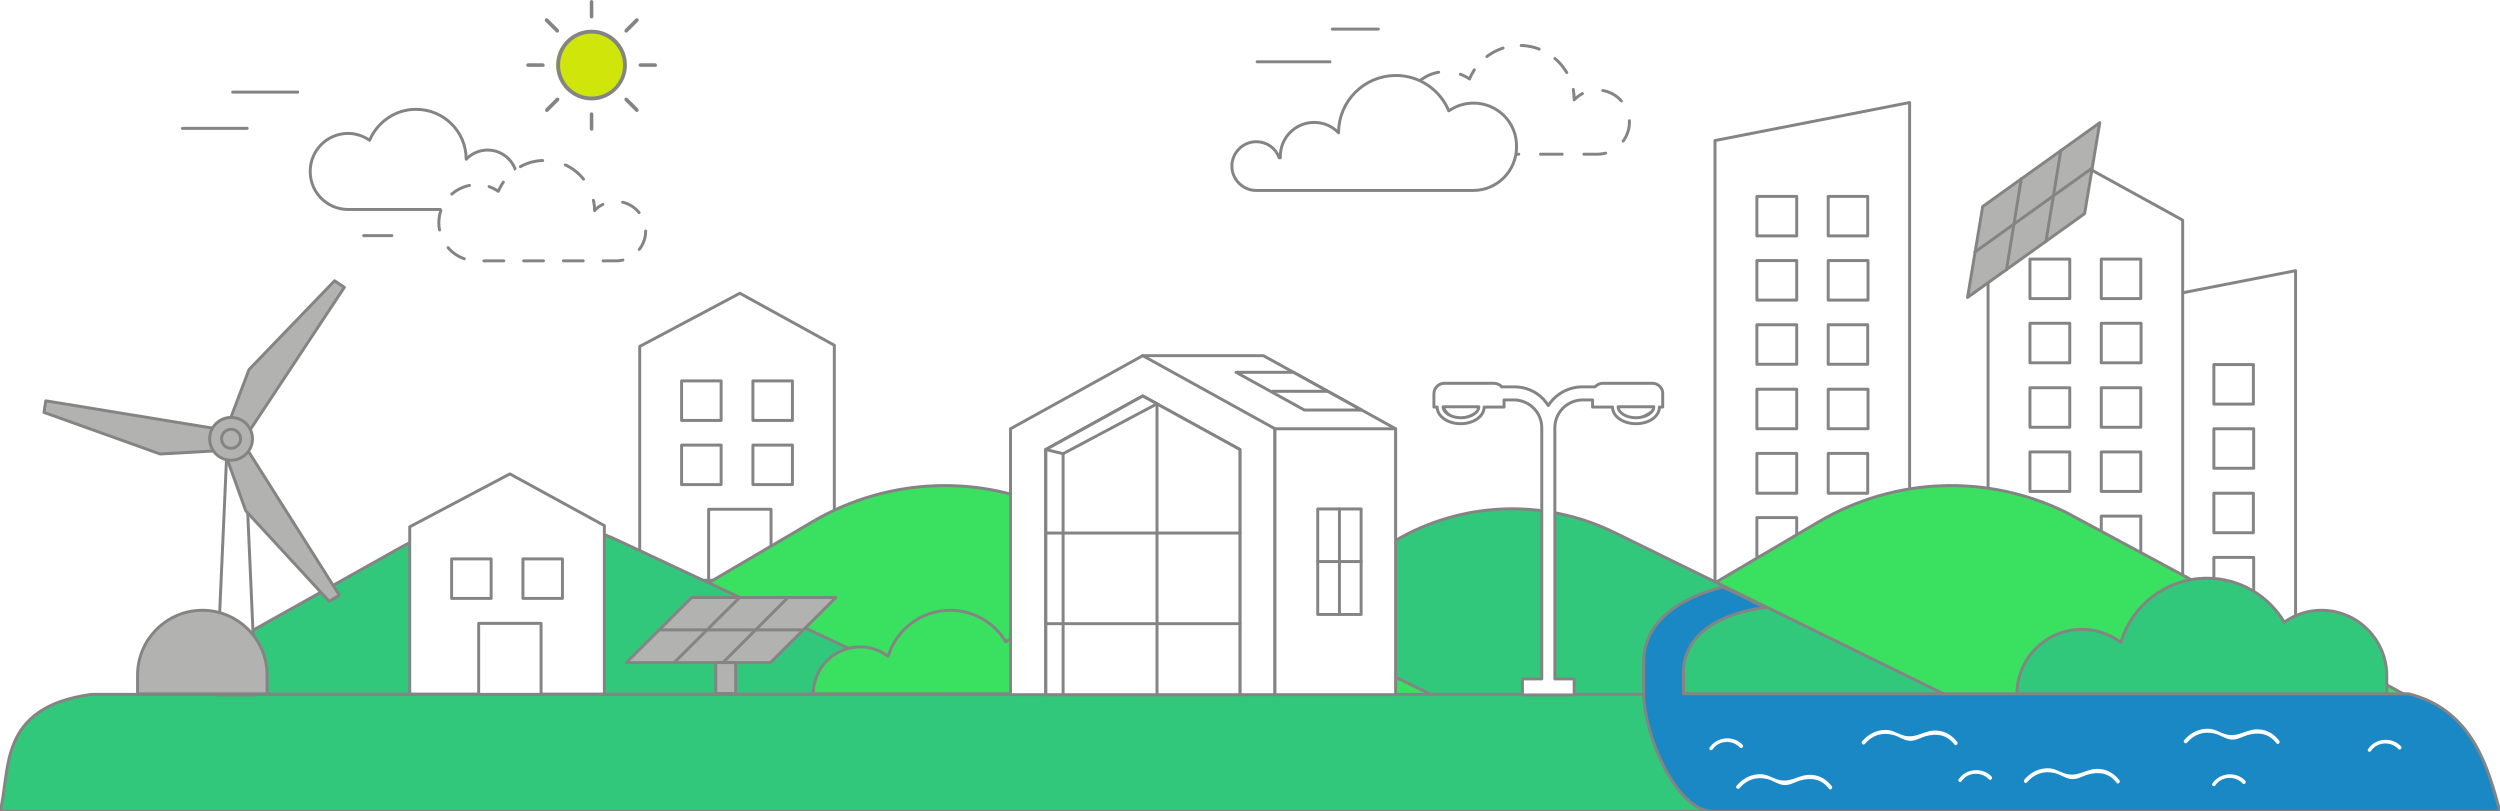 <?xml version="1.0" encoding="utf-8"?>
<!-- Generator: Adobe Illustrator 21.0.0, SVG Export Plug-In . SVG Version: 6.00 Build 0)  -->
<svg version="1.1" id="Warstwa_1" xmlns="http://www.w3.org/2000/svg" xmlns:xlink="http://www.w3.org/1999/xlink" x="0px" y="0px"
	 viewBox="0 0 841.4 273.1" style="enable-background:new 0 0 841.4 273.1;" xml:space="preserve">
<style type="text/css">
	.st00 {
        display: none;
    }

    .st01 {
        display: inline;
        fill: #E8FCFA;
    }

    .st02 {
        fill: #FFF;
        stroke: #848484;
        stroke-linecap: round;
        stroke-linejoin: round;
        stroke-miterlimit: 10;
    }

    .st03 {
        fill: #FFFFFF;
        stroke: #848484;
        stroke-linecap: round;
        stroke-linejoin: round;
        stroke-miterlimit: 10;
    }

    .st04 {
        fill: #3AE060;
        stroke: #848484;
        stroke-linecap: round;
        stroke-linejoin: round;
        stroke-miterlimit: 10;
    }

    .st5 {
        fill: #31C87B;
        stroke: #848484;
        stroke-linecap: round;
        stroke-linejoin: round;
        stroke-miterlimit: 10;
    }

    .st6 {
        fill: #B2B2B1;
        stroke: #848484;
        stroke-linecap: round;
        stroke-linejoin: round;
        stroke-miterlimit: 10;
    }

    .st7 {
        fill: none;
        stroke: #848484;
        stroke-linecap: round;
        stroke-linejoin: round;
        stroke-miterlimit: 10;
    }

    .st8 {
        fill: #FFFFFF;
    }

    .st9 {
        fill: none;
        stroke: #848484;
        stroke-linecap: round;
        stroke-linejoin: round;
    }

    .st10 {
        fill: none;
        stroke: #848484;
        stroke-linecap: round;
        stroke-linejoin: round;
        stroke-dasharray: 7.852, 7.852;
    }

    .st11 {
        fill: none;
        stroke: #848484;
        stroke-linecap: round;
        stroke-linejoin: round;
        stroke-dasharray: 6.686, 6.686;
    }

    .st12 {
        fill: none;
        stroke: #848484;
        stroke-linecap: round;
        stroke-linejoin: round;
        stroke-dasharray: 6.196, 6.196;
    }

    .st13 {
        fill: none;
        stroke: #848484;
        stroke-linecap: round;
        stroke-linejoin: round;
        stroke-dasharray: 7.312, 7.312;
    }

    .st14 {
        fill: #B2B2B1;
        stroke: #848484;
        stroke-miterlimit: 10;
    }

    .st15 {
        fill: #848484;
    }

    .st16 {
        fill: #1A88C4;
        stroke: #848484;
        stroke-linecap: round;
        stroke-linejoin: round;
        stroke-miterlimit: 10;
    }

    .st17 {
        fill: #D0E50A;
    }
	[data-window='window1'] {
        fill: #FFF;
		animation: animate_window 5s infinite 0s;
    }
	[data-window='window2'] {
		fill: #FFF;
		animation: animate_window 6s infinite 4s;
	}
	[data-window='window3'] {
		fill: #FFF;
		animation: animate_window 7s infinite 8s;
	}
	[data-window='window4'] {
		fill: #FFF;
		animation: animate_window 5s infinite 4s;
	}
	[data-window='window5'] {
		fill: #FFF;
		animation: animate_window 6s infinite 8s;
	}
	[data-window='window6'] {
		fill: #FFF;
		animation: animate_window 7s infinite 4s;
	}

	@keyframes animate_window {
		0% {
			fill: #FFF
		}
		10% {
			fill: #D0E50A;
		}
		90% {
			fill: #D0E50A
		}
		100% {
			fill: #FFF
		}
	}


</style>
<g id="Background" class="st00">
	<rect id="XMLID_14_" x="-15.1" y="-255.6" class="st01" width="800" height="800"/>
</g>
<path class="st02" data-window="window4" d="M485.3,134.5h13.5l0.8,2.5c0,0-9.6,8.7-13.9,0L485.3,134.5z"/>
<path class="st02" data-window="window4" d="M543.3,134.8h13.5l0.8,2.5c0,0-9.6,8.7-13.9,0L543.3,134.8z"/>
<g>
	<polygon class="st03" points="642.7,241.4 577.2,241.4 577.2,47.3 642.7,34.5 	"/>
	<g>
		<rect data-window="window5" x="591.3" y="109.3" class="st02" width="13.4" height="13.3"/>
		<rect data-window="window5" x="615.3" y="109.3" class="st02" width="13.3" height="13.3"/>
	</g>
	<g>
		<rect data-window="window5" x="591.3" y="131" class="st02" width="13.4" height="13.3"/>
		<rect data-window="window5" x="615.3" y="131" class="st02" width="13.4" height="13.3"/>
	</g>
	<g>
		<rect data-window="window5" x="591.3" y="152.6" class="st02" width="13.4" height="13.4"/>
		<rect data-window="window5" x="615.3" y="152.6" class="st02" width="13.3" height="13.4"/>
	</g>
	<g>
		<rect data-window="window5" x="591.3" y="66.1" class="st02" width="13.4" height="13.3"/>
		<rect data-window="window5" x="615.3" y="66.1" class="st02" width="13.3" height="13.3"/>
	</g>
	<g>
		<rect data-window="window5" x="591.3" y="87.7" class="st02" width="13.4" height="13.3"/>
		<rect data-window="window5" x="615.3" y="87.7" class="st02" width="13.4" height="13.3"/>
	</g>
	<g>
		<rect data-window="window5" x="591.3" y="174.2" class="st02" width="13.4" height="13.3"/>
		<rect data-window="window5" x="615.3" y="174.2" class="st02" width="13.3" height="13.3"/>
	</g>
	<g>
		<rect data-window="window5" x="591.3" y="195.9" class="st02" width="13.4" height="13.3"/>
		<rect data-window="window5" x="615.3" y="195.9" class="st02" width="13.3" height="13.3"/>
	</g>
	<g>
		<rect data-window="window5" x="600.5" y="217.5" class="st03" width="21" height="23.9"/>
	</g>
</g>
<g>
	<rect x="721.1" y="213.2" class="st03" width="13.4" height="13.4"/>
	<rect x="745.1" y="213.2" class="st03" width="13.3" height="13.4"/>
</g>
<g>
	<path class="st03" d="M740.2,266.7c10.5-0.2,21.6,0,32.4,1.6V91.1l-65.5,12.8v165.9C717.9,267.6,729.3,266.9,740.2,266.7z"/>
	<rect data-window="window6" x="745.1" y="166" class="st02" width="13.3" height="13.3"/>
	<rect data-window="window6" x="745.1" y="187.6" class="st02" width="13.4" height="13.3"/>
	<rect data-window="window6" x="745.1" y="122.7" class="st02" width="13.3" height="13.3"/>
	<rect data-window="window6" x="745.1" y="144.3" class="st02" width="13.4" height="13.3"/>
</g>
<g>
	<rect x="721.1" y="234.8" class="st03" width="13.4" height="13.3"/>
	<rect x="745.1" y="234.8" class="st03" width="13.3" height="13.3"/>
</g>
<g>
	<rect x="721.1" y="256.5" class="st03" width="13.4" height="13.3"/>
	<rect x="745.1" y="256.5" class="st03" width="13.3" height="13.3"/>
</g>
<g>
	<polygon class="st03" points="734.6,219.2 669.1,219.2 669.1,74.5 702.8,56.6 734.6,74.1 	"/>
	<g>
		<rect data-window="window6" x="683.2" y="87.2" class="st02" width="13.4" height="13.3"/>
		<rect data-window="window6" x="707.2" y="87.2" class="st02" width="13.3" height="13.3"/>
	</g>
	<g>
		<rect data-window="window6" x="683.2" y="108.8" class="st02" width="13.4" height="13.3"/>
		<rect data-window="window6" x="707.2" y="108.8" class="st02" width="13.4" height="13.3"/>
	</g>
	<g>
		<rect data-window="window6" x="683.2" y="130.5" class="st02" width="13.4" height="13.3"/>
		<rect data-window="window6" x="707.2" y="130.5" class="st02" width="13.3" height="13.3"/>
	</g>
	<g>
		<rect data-window="window6" x="683.2" y="152.1" class="st02" width="13.4" height="13.3"/>
		<rect data-window="window6" x="707.2" y="152.1" class="st02" width="13.3" height="13.3"/>
	</g>
	<g>
		<rect data-window="window6" x="683.2" y="173.7" class="st02" width="13.4" height="13.3"/>
		<rect data-window="window6" x="707.2" y="173.7" class="st02" width="13.3" height="13.3"/>
	</g>
	<g>
		<rect data-window="window6" x="692.3" y="195.4" class="st03" width="21" height="23.9"/>
	</g>
</g>
<path id="XMLID_44_" class="st04" d="M513.3,233.7l99-58.2c25.4-14.9,56.5-16.1,83-3.1l114.1,61.4L513.3,233.7L513.3,233.7z"/>
<path id="XMLID_13_" class="st5" d="M381.5,233.7l88-51.7c22.6-13.3,50.3-14.3,73.8-2.8l111.2,54.5H381.5z"/>
<path id="XMLID_71_" class="st5" d="M781.3,205.4c-4.7,0-9,1.5-12.5,4c-5.3-8.9-15-14.8-26-14.8c-13.7,0-25.3,9.1-29,21.6
	c-3.7-2.7-8.2-4.4-13.1-4.4c-12.1,0-21.9,9.8-21.9,21.9l0,0h33.7h10.1h36.9h13.6h30.2v-6.4C803.2,215.2,793.4,205.4,781.3,205.4z"/>
<g>
	<polygon id="XMLID_94_" class="st6" points="662.2,100.1 667.3,69.5 706.7,41.3 701.6,71.9 	"/>
	<g id="XMLID_88_">
		<line id="XMLID_93_" class="st7" x1="688.6" y1="81.2" x2="693.6" y2="50.6"/>
		<line id="XMLID_89_" class="st7" x1="675.3" y1="90.8" x2="680.3" y2="60.1"/>
	</g>
	<line id="XMLID_87_" class="st7" x1="704.1" y1="56.6" x2="664.7" y2="84.8"/>
</g>
<path id="XMLID_130_" class="st03" d="M164.1,50.5c-2.8,0-5.4,1.2-7.2,3.1c0-9.3-7.5-16.8-16.9-16.8c-7,0-13,4.3-15.6,10.4
	c-2.1-1.4-4.6-2.3-7.2-2.3c-7.1,0-12.8,5.7-12.8,12.8c0,7.1,5.7,12.8,12.8,12.8H164c5.5,0,10-4.5,10-10
	C174.1,55,169.6,50.5,164.1,50.5z"/>
<g id="XMLID_2_">
	<path class="st8" d="M207.3,67.8c-2.8,0-5.4,1.2-7.2,3.1c0-9.3-7.5-16.8-16.9-16.8c-7,0-13,4.3-15.6,10.4c-2.1-1.4-4.6-2.3-7.2-2.3
		c-7.1,0-12.8,5.7-12.8,12.8c0,7.1,5.7,12.8,12.8,12.8h46.8c5.5,0,10-4.5,10-10S212.8,67.8,207.3,67.8z"/>
	<g>
		<path class="st9" d="M202.9,68.8c-1.1,0.5-2,1.2-2.8,2.1c0-1.2-0.1-2.4-0.4-3.5"/>
		<path class="st10" d="M196.4,60.3c-3.1-3.9-7.8-6.3-13.2-6.3c-4.4,0-8.3,1.7-11.3,4.4"/>
		<path class="st9" d="M169.4,61.3c-0.7,1-1.2,2-1.7,3.1c-1-0.7-2-1.2-3.1-1.6"/>
		<path class="st11" d="M158,62.4c-5.9,1.2-10.3,6.3-10.3,12.6c0,7.1,5.7,12.8,12.8,12.8h46.8c5.5,0,10-4.5,10-10s-4.5-10-10-10
			c-0.4,0-0.8,0-1.2,0.1"/>
	</g>
</g>
<g id="XMLID_8_">
	<path class="st8" d="M537.6,30.3c-3.1,0-5.8,1.3-7.8,3.3c0-10.1-8.2-18.3-18.3-18.3c-7.6,0-14.2,4.7-16.9,11.3
		c-2.2-1.5-5-2.5-7.9-2.5c-7.7,0-13.9,6.2-13.9,13.9c0,7.7,6.2,13.9,13.9,13.9h51c6,0,10.8-4.9,10.8-10.8
		C548.5,35.1,543.6,30.3,537.6,30.3z"/>
	<g>
		<path class="st9" d="M532.6,31.5c-1,0.5-2,1.3-2.8,2.1c0-1.2-0.1-2.4-0.3-3.5"/>
		<path class="st12" d="M527.3,24.4c-3.2-5.4-9.1-9.1-15.8-9.1c-5.3,0-10,2.2-13.4,5.8"/>
		<path class="st9" d="M496.2,23.5c-0.6,1-1.2,2-1.6,3.1c-1-0.7-2-1.2-3.1-1.6"/>
		<path class="st13" d="M484.2,24.3c-6.5,1.1-11.5,6.9-11.5,13.7c0,7.7,6.2,13.9,13.9,13.9h51c6,0,10.8-4.9,10.8-10.8
			c0-6-4.9-10.8-10.8-10.8c-0.5,0-1.1,0-1.6,0.1"/>
	</g>
</g>
<path id="XMLID_159_" class="st03" d="M495.9,34.7c-3.1,0-5.9,1-8.3,2.6c-2.9-7-9.8-11.9-17.8-11.9c-10.6,0-19.3,8.6-19.3,19.3
	c-2.1-2.2-5-3.5-8.2-3.5c-6.3,0-11.4,5.1-11.4,11.4c0,0.2,0,0.3,0,0.5h-0.4c-1.1-3.2-4.1-5.4-7.7-5.4c-4.5,0-8.2,3.7-8.2,8.2
	s3.7,8.2,8.2,8.2h19.4h14.6h39c8.1,0,14.6-6.6,14.6-14.6C510.6,41.2,504,34.7,495.9,34.7z"/>
<line id="XMLID_160_" class="st7" x1="447.6" y1="20.8" x2="423.1" y2="20.8"/>
<line id="XMLID_161_" class="st7" x1="463.9" y1="9.8" x2="448.4" y2="9.8"/>
<line id="XMLID_162_" class="st7" x1="100.2" y1="31" x2="78.3" y2="31"/>
<line id="XMLID_1_" class="st7" x1="83.2" y1="43.2" x2="61.4" y2="43.2"/>
<line id="XMLID_164_" class="st7" x1="131.9" y1="79.3" x2="122.4" y2="79.3"/>
<g>
	<polygon class="st03" points="280.8,195.3 215.3,195.3 215.3,116.6 249,98.7 280.8,116.2 	"/>
	<g>
		<rect data-window="window2" x="229.4" y="128.2" class="st02" width="13.3" height="13.3"/>
		<rect data-window="window2" x="253.4" y="128.2" class="st02" width="13.3" height="13.3"/>
	</g>
	<g>
		<rect data-window="window2" x="229.4" y="149.8" class="st02" width="13.3" height="13.3"/>
		<rect data-window="window2" x="253.4" y="149.8" class="st02" width="13.3" height="13.3"/>
	</g>
	<g>
		<rect x="238.5" y="171.4" class="st03" width="21" height="23.9"/>
	</g>
</g>
<path id="XMLID_99_" class="st04" d="M174.6,233.7l99-58.2c25.4-14.9,56.5-16.1,83-3.1l125.1,61.4L174.6,233.7L174.6,233.7z"/>
<path id="XMLID_95_" class="st5" d="M0,273.1h609.2v-39.4H30.8C-1.2,238,3.7,259.6,0,273.1z"/>
<path id="XMLID_98_" class="st5" d="M46.8,233.6l87.6-49.1c22.4-12.6,50-13.6,73.4-2.7l110.7,51.8L46.8,233.6L46.8,233.6z"/>
<polygon id="XMLID_5_" class="st03" points="82.5,153 76.3,153 72.7,233.9 86.1,233.9 "/>
<g id="XMLID_17_">
	<polygon id="XMLID_49_" class="st6" points="83.9,145.1 115.9,96.7 112.6,94.5 83.8,124.4 77.5,141 	"/>
	<polygon id="XMLID_50_" class="st6" points="72.8,144.3 15.4,134.9 14.8,138.8 53.9,152.8 71.6,151.8 	"/>
	<polygon id="XMLID_48_" class="st6" points="83.1,151.1 114.2,200.3 110.8,202.4 82.7,171.9 76.7,155.2 	"/>
	
		<ellipse id="XMLID_15_" transform="matrix(0.552 -0.834 0.834 0.552 -88.356 131.043)" class="st6" cx="77.8" cy="147.7" rx="7.2" ry="7.2"/>
	
		<ellipse id="XMLID_47_" transform="matrix(0.552 -0.834 0.834 0.552 -88.356 131.043)" class="st14" cx="77.8" cy="147.7" rx="3.2" ry="3.2"/>
</g>
<path id="XMLID_52_" class="st6" d="M68.1,205.4L68.1,205.4c-12,0-21.8,9.8-21.8,21.8v6.3h43.6v-6.3
	C89.9,215.2,80.1,205.4,68.1,205.4z"/>
<path id="XMLID_67_" class="st04" d="M347.5,213.2c-3.4,0-6.5,1.1-9,2.8c-3.8-6.4-10.8-10.6-18.7-10.6c-9.9,0-18.2,6.6-20.9,15.5
	c-2.6-2-5.9-3.2-9.4-3.2c-8.7,0-15.8,7.1-15.8,15.8l0,0h24.2h7.2h26.5h9.8h21.7v-4.6C363.3,220.3,356.2,213.2,347.5,213.2z"/>
<g id="XMLID_81_">
	<polygon id="XMLID_78_" class="st6" points="281.3,201.1 259.3,223 210.8,223 232.8,201.1 	"/>
	<g id="XMLID_64_">
		<line id="XMLID_79_" class="st7" x1="248.9" y1="201.1" x2="226.9" y2="223"/>
		<line id="XMLID_80_" class="st7" x1="265.2" y1="201.1" x2="243.3" y2="223"/>
	</g>
	<line id="XMLID_82_" class="st7" x1="221.8" y1="212" x2="270.3" y2="212"/>
	<rect id="XMLID_83_" x="240.9" y="223" class="st6" width="6.7" height="10.4"/>
</g>
<g>
	<polygon id="XMLID_104_" class="st03" points="425.2,119.7 384.6,119.7 384.6,142.1 380.7,144.3 380.7,233.8 469.7,233.8
		469.7,144.3 	"/>
	<polygon id="XMLID_26_" class="st03" points="429.1,233.8 340.1,233.8 340.1,144.3 384.6,119.7 429.1,144.3 	"/>
	<rect id="XMLID_84_" x="429.1" y="144.3" class="st03" width="40.6" height="89.5"/>
	<g id="XMLID_29_">
		<polygon id="XMLID_97_" class="st02" points="352,233.8 352,151.3 384.6,133.3 417.3,151.3 417.3,233.8 		"/>
		<polygon data-window="window3" id="XMLID_96_" class="st02" points="352,233.8 352,151.3 384.6,133.3 417.3,151.3 417.3,233.8 		"/>
	</g>
	<rect id="XMLID_100_" x="352" y="151.3" class="st03" width="5.8" height="82.5"/>
	<polygon id="XMLID_101_" class="st03" points="352,151.3 357.8,152.7 389.4,135.9 384.6,133.3 	"/>
	<line id="XMLID_105_" class="st7" x1="352" y1="179.4" x2="417.3" y2="179.4"/>
	<line id="XMLID_107_" class="st7" x1="352" y1="209.9" x2="417.3" y2="209.9"/>
	<line id="XMLID_108_" class="st7" x1="389.4" y1="135.9" x2="389.4" y2="233.8"/>
	<rect id="XMLID_116_"  data-window="window3" x="443.5" y="171.3" class="st02" width="14.6" height="35.5"/>
	<line id="XMLID_141_" class="st7" x1="443.5" y1="189" x2="458.1" y2="189"/>
	<line id="XMLID_142_" class="st7" x1="450.8" y1="171.3" x2="450.8" y2="206.8"/>
	<polygon id="XMLID_143_"  data-window="window3" class="st02" points="435.3,125.3 458.2,138 439,138 416,125.3 	"/>
	<line id="XMLID_144_" class="st7" x1="428.2" y1="131.7" x2="446.7" y2="131.7"/>
</g>
<g>
	<polygon class="st03" points="203.4,233.6 137.9,233.6 137.9,177.3 171.6,159.5 203.4,176.9 	"/>
	<g>
		<rect data-window="window1" x="152" y="188.1" class="st02" width="13.3" height="13.3"/>
		<rect data-window="window1" x="176" y="188.1" class="st02" width="13.3" height="13.3"/>
	</g>
	<g>
		<rect x="161.1" y="209.8" class="st03" width="21" height="23.9"/>
	</g>
</g>
<path class="st03" d="M556.1,129h-16.6c-1.1,0-2,0.5-2.7,1.2h-4.2c-0.1,0-0.3,0-0.4,0c-3.6,0.1-6.9,1.6-9.4,4.1
	c-0.7,0.7-1.2,1.4-1.7,2.2c-0.5-0.8-1.1-1.5-1.7-2.2c-2.5-2.6-5.8-4-9.4-4.1c-0.1,0-0.3,0-0.4,0h-4.2c-0.6-0.8-1.6-1.2-2.7-1.2
	h-16.6c-1.9,0-3.5,1.6-3.5,3.5v4.5h1.1c0,3.1,3.5,5.6,7.9,5.6s7.9-2.5,7.9-5.6h6.7v-2.4h3.3c0.1,0,0.2,0,0.3,0
	c5.1,0.2,9.1,4.3,9.1,9.4v84.5h-6.5v5.4h17.4v-5.4h-6.5V144c0-5.1,4-9.2,9.1-9.4c0.1,0,0.2,0,0.3,0h3.3v2.4h6.7
	c0,3.1,3.5,5.6,7.9,5.6c4.5,0,7.9-2.5,7.9-5.6h1.1v-4.5C559.7,130.6,558.1,129,556.1,129z M491.7,140.6c-3.3,0-6-1.7-6-3.7h12
	C497.7,138.9,494.9,140.6,491.7,140.6z M550.6,140.6c-3.3,0-6-1.7-6-3.7h12C556.6,138.9,553.9,140.6,550.6,140.6z"/>
<g>
	<g>
		<path class="st15" d="M780.1,261.4c2.5-2.9,5.7-4,9.4-3.1c2,0.5,3.5,1.8,5.5,2s3.6-0.9,5.5-1.5c3.9-1.1,7.3-0.5,9.8,2.8
			c0.5,0.6,1.4-0.3,0.9-0.9c-1.7-2.2-3.9-3.6-6.7-3.8c-4.2-0.4-7,2.9-11.4,1.6c-2.6-0.8-3.9-2.1-6.9-1.8c-2.9,0.3-5.2,1.7-7,3.8
			C778.7,261.1,779.6,262,780.1,261.4L780.1,261.4z"/>
	</g>
</g>
<g>
	<path class="st8" d="M555.9,229.5c0.2,2.6-1.3,4.3,0.9,7.6c0.8-1.6,1.3-3.3,1.4-5.1c1.1,1.8,2.2,3.6,3.3,5.4
		c0.4-1.6,0.8-3.2,1.2-4.9c0.6,0.6,0.7,0.6,1.2,1.2"/>
	<g>
		<path class="st8" d="M554,229.5c0.1,1.3-0.3,2.6-0.3,3.9c0,1.7,0.6,3.2,1.4,4.7c0.7,1.1,2.6,1.3,3.2,0c1-1.9,1.5-3.9,1.7-6
			c-1.2,0.3-2.3,0.6-3.5,0.9c1.1,1.8,2.2,3.6,3.3,5.4c0.8,1.3,3,1.2,3.4-0.4s0.8-3.2,1.2-4.9c-1,0.3-2.1,0.6-3.1,0.8
			c0.4,0.4,0.8,0.8,1.2,1.2c1.7,1.8,4.3-0.9,2.7-2.7c-0.4-0.4-0.8-0.8-1.2-1.2c-1-1-2.8-0.5-3.1,0.8c-0.4,1.6-0.8,3.2-1.2,4.9
			c1.1-0.1,2.3-0.3,3.4-0.4c-1.1-1.8-2.2-3.6-3.3-5.4c-1-1.6-3.4-0.9-3.5,0.9c-0.1,1.5-0.5,2.8-1.1,4.2c1.1,0,2.2,0,3.2,0
			c-0.7-1.1-1-2.1-0.9-3.4c0.1-1.1,0.3-2.1,0.3-3.2C557.7,227.1,553.9,227,554,229.5L554,229.5z"/>
	</g>
</g>
<g>
	<path class="st16" d="M841.4,273.1H576.7c-6.5,0-12.3-6.6-16.6-14.9c-4.2-8.2-6.9-18.1-6.9-24.6v-11c0-19.9,26.8-25,26.8-25
		l14.2,6.9c0,0-26.3,2.1-27.6,20.6v8.4h244C832.8,239,837.6,259.6,841.4,273.1z"/>
	<g>
		<g>
			<path class="st8" d="M627.6,250.4c2.5-2.9,5.7-4,9.4-3.1c2,0.5,3.5,1.8,5.5,2s3.6-0.9,5.5-1.5c3.9-1.1,7.3-0.5,9.8,2.8
				c0.5,0.6,1.4-0.3,0.9-0.9c-1.7-2.2-3.9-3.6-6.7-3.8c-4.2-0.4-7,2.9-11.4,1.6c-2.6-0.8-3.9-2.1-6.9-1.8c-2.9,0.3-5.2,1.7-7,3.8
				C626.2,250.1,627.1,251,627.6,250.4L627.6,250.4z"/>
		</g>
	</g>
	<g>
		<g>
			<path class="st8" d="M585.4,265.3c2.5-2.9,5.7-4,9.4-3.1c2,0.5,3.5,1.8,5.5,2s3.6-0.9,5.5-1.5c3.9-1.1,7.3-0.5,9.8,2.8
				c0.5,0.6,1.4-0.3,0.9-0.9c-1.7-2.2-3.9-3.6-6.7-3.8c-4.2-0.4-7,2.9-11.4,1.6c-2.6-0.8-3.9-2.1-6.9-1.8c-2.9,0.3-5.2,1.7-7,3.8
				C583.9,265,584.8,265.9,585.4,265.3L585.4,265.3z"/>
		</g>
	</g>
	<g>
		<g>
			<path class="st8" d="M682.2,263.3c2.5-2.9,5.7-4,9.4-3.1c2,0.5,3.5,1.8,5.5,2s3.6-0.9,5.5-1.5c3.9-1.1,7.3-0.5,9.8,2.8
				c0.5,0.6,1.4-0.3,0.9-0.9c-1.7-2.2-3.9-3.6-6.7-3.8c-4.2-0.4-7,2.9-11.4,1.6c-2.6-0.8-3.9-2.1-6.9-1.8c-2.9,0.3-5.2,1.7-7,3.8
				C680.8,263.1,681.7,264,682.2,263.3L682.2,263.3z"/>
		</g>
	</g>
	<g>
		<g>
			<path class="st8" d="M736,250c2.5-2.9,5.7-4,9.4-3.1c2,0.5,3.5,1.8,5.5,2s3.6-0.9,5.5-1.5c3.9-1.1,7.3-0.5,9.8,2.8
				c0.5,0.6,1.4-0.3,0.9-0.9c-1.7-2.2-3.9-3.6-6.7-3.8c-4.2-0.4-7,2.9-11.4,1.6c-2.6-0.8-3.9-2.1-6.9-1.8c-2.9,0.3-5.2,1.7-7,3.8
				C734.6,249.7,735.5,250.6,736,250L736,250z"/>
		</g>
	</g>
	<g>
		<g>
			<path class="st8" d="M576.4,252.2c2.1-3.1,6.7-3.3,9.2-0.6c0.5,0.6,1.4-0.3,0.9-0.9c-3-3.3-8.7-2.8-11.1,0.9
				C574.9,252.2,576,252.9,576.4,252.2L576.4,252.2z"/>
		</g>
	</g>
	<g>
		<g>
			<path class="st8" d="M660.2,262.9c2.1-3.1,6.7-3.3,9.2-0.6c0.5,0.6,1.4-0.3,0.9-0.9c-3-3.3-8.7-2.8-11.1,0.9
				C658.7,262.9,659.8,263.6,660.2,262.9L660.2,262.9z"/>
		</g>
	</g>
	<g>
		<g>
			<path class="st8" d="M745.6,264.3c2.1-3.1,6.7-3.3,9.2-0.6c0.5,0.6,1.4-0.3,0.9-0.9c-3-3.3-8.7-2.8-11.1,0.9
				C744.1,264.3,745.2,265,745.6,264.3L745.6,264.3z"/>
		</g>
	</g>
</g>
<g>
	<g>
		<path class="st8" d="M798,252.7c2.1-3.1,6.7-3.3,9.2-0.6c0.5,0.6,1.4-0.3,0.9-0.9c-3-3.3-8.7-2.8-11.1,0.9
			C796.5,252.8,797.6,253.4,798,252.7L798,252.7z"/>
	</g>
</g>
<g>
	<circle class="st17" cx="198.5" cy="21.9" r="11.3"/>
	<path class="st15" d="M199.1,33.8c-6.5,0-11.9-5.3-11.9-11.9c0-6.5,5.3-11.9,11.9-11.9S211,15.3,211,21.9
		C211,28.4,205.6,33.8,199.1,33.8z M199.1,11.3c-5.8,0-10.6,4.7-10.6,10.6c0,5.8,4.7,10.6,10.6,10.6s10.6-4.7,10.6-10.6
		C209.7,16.1,204.9,11.3,199.1,11.3z"/>
	<g>
		<path class="st15" d="M199.1,6.2c-0.3,0-0.6-0.3-0.6-0.6v-5c0-0.3,0.3-0.6,0.6-0.6s0.6,0.3,0.6,0.6v5
			C199.7,5.9,199.5,6.2,199.1,6.2z"/>
		<path class="st15" d="M199.1,44c-0.3,0-0.6-0.3-0.6-0.6v-5c0-0.3,0.3-0.6,0.6-0.6s0.6,0.3,0.6,0.6v5C199.7,43.7,199.5,44,199.1,44
			z"/>
	</g>
	<g>
		<path class="st15" d="M182.7,22.5h-5c-0.3,0-0.6-0.3-0.6-0.6c0-0.3,0.3-0.6,0.6-0.6h5c0.3,0,0.6,0.3,0.6,0.6
			C183.4,22.3,183.1,22.5,182.7,22.5z"/>
		<path class="st15" d="M220.5,22.5h-5c-0.3,0-0.6-0.3-0.6-0.6c0-0.3,0.3-0.6,0.6-0.6h5c0.3,0,0.6,0.3,0.6,0.6
			C221.2,22.3,220.9,22.5,220.5,22.5z"/>
	</g>
	<g>
		<path class="st15" d="M187.5,11c-0.2,0-0.3-0.1-0.4-0.2l-3.6-3.6c-0.2-0.2-0.2-0.6,0-0.9c0.2-0.2,0.6-0.2,0.9,0l3.6,3.6
			c0.2,0.2,0.2,0.6,0,0.9C187.8,10.9,187.7,11,187.5,11z"/>
		<path class="st15" d="M214.3,37.7c-0.2,0-0.3-0.1-0.4-0.2l-3.6-3.6c-0.2-0.2-0.2-0.6,0-0.9c0.2-0.2,0.6-0.2,0.9,0l3.6,3.6
			c0.2,0.2,0.2,0.6,0,0.9C214.6,37.6,214.4,37.7,214.3,37.7z"/>
	</g>
	<g>
		<path class="st15" d="M184,37.7c-0.2,0-0.3-0.1-0.4-0.2c-0.2-0.2-0.2-0.6,0-0.9l3.6-3.6c0.2-0.2,0.6-0.2,0.9,0
			c0.2,0.2,0.2,0.6,0,0.9l-3.6,3.6C184.3,37.6,184.1,37.7,184,37.7z"/>
		<path class="st15" d="M210.7,11c-0.2,0-0.3-0.1-0.4-0.2c-0.2-0.2-0.2-0.6,0-0.9l3.6-3.6c0.2-0.2,0.6-0.2,0.9,0
			c0.2,0.2,0.2,0.6,0,0.9l-3.6,3.6C211,10.9,210.9,11,210.7,11z"/>
	</g>
</g>
<path class="st03" d="M483.7,137"/>
</svg>
